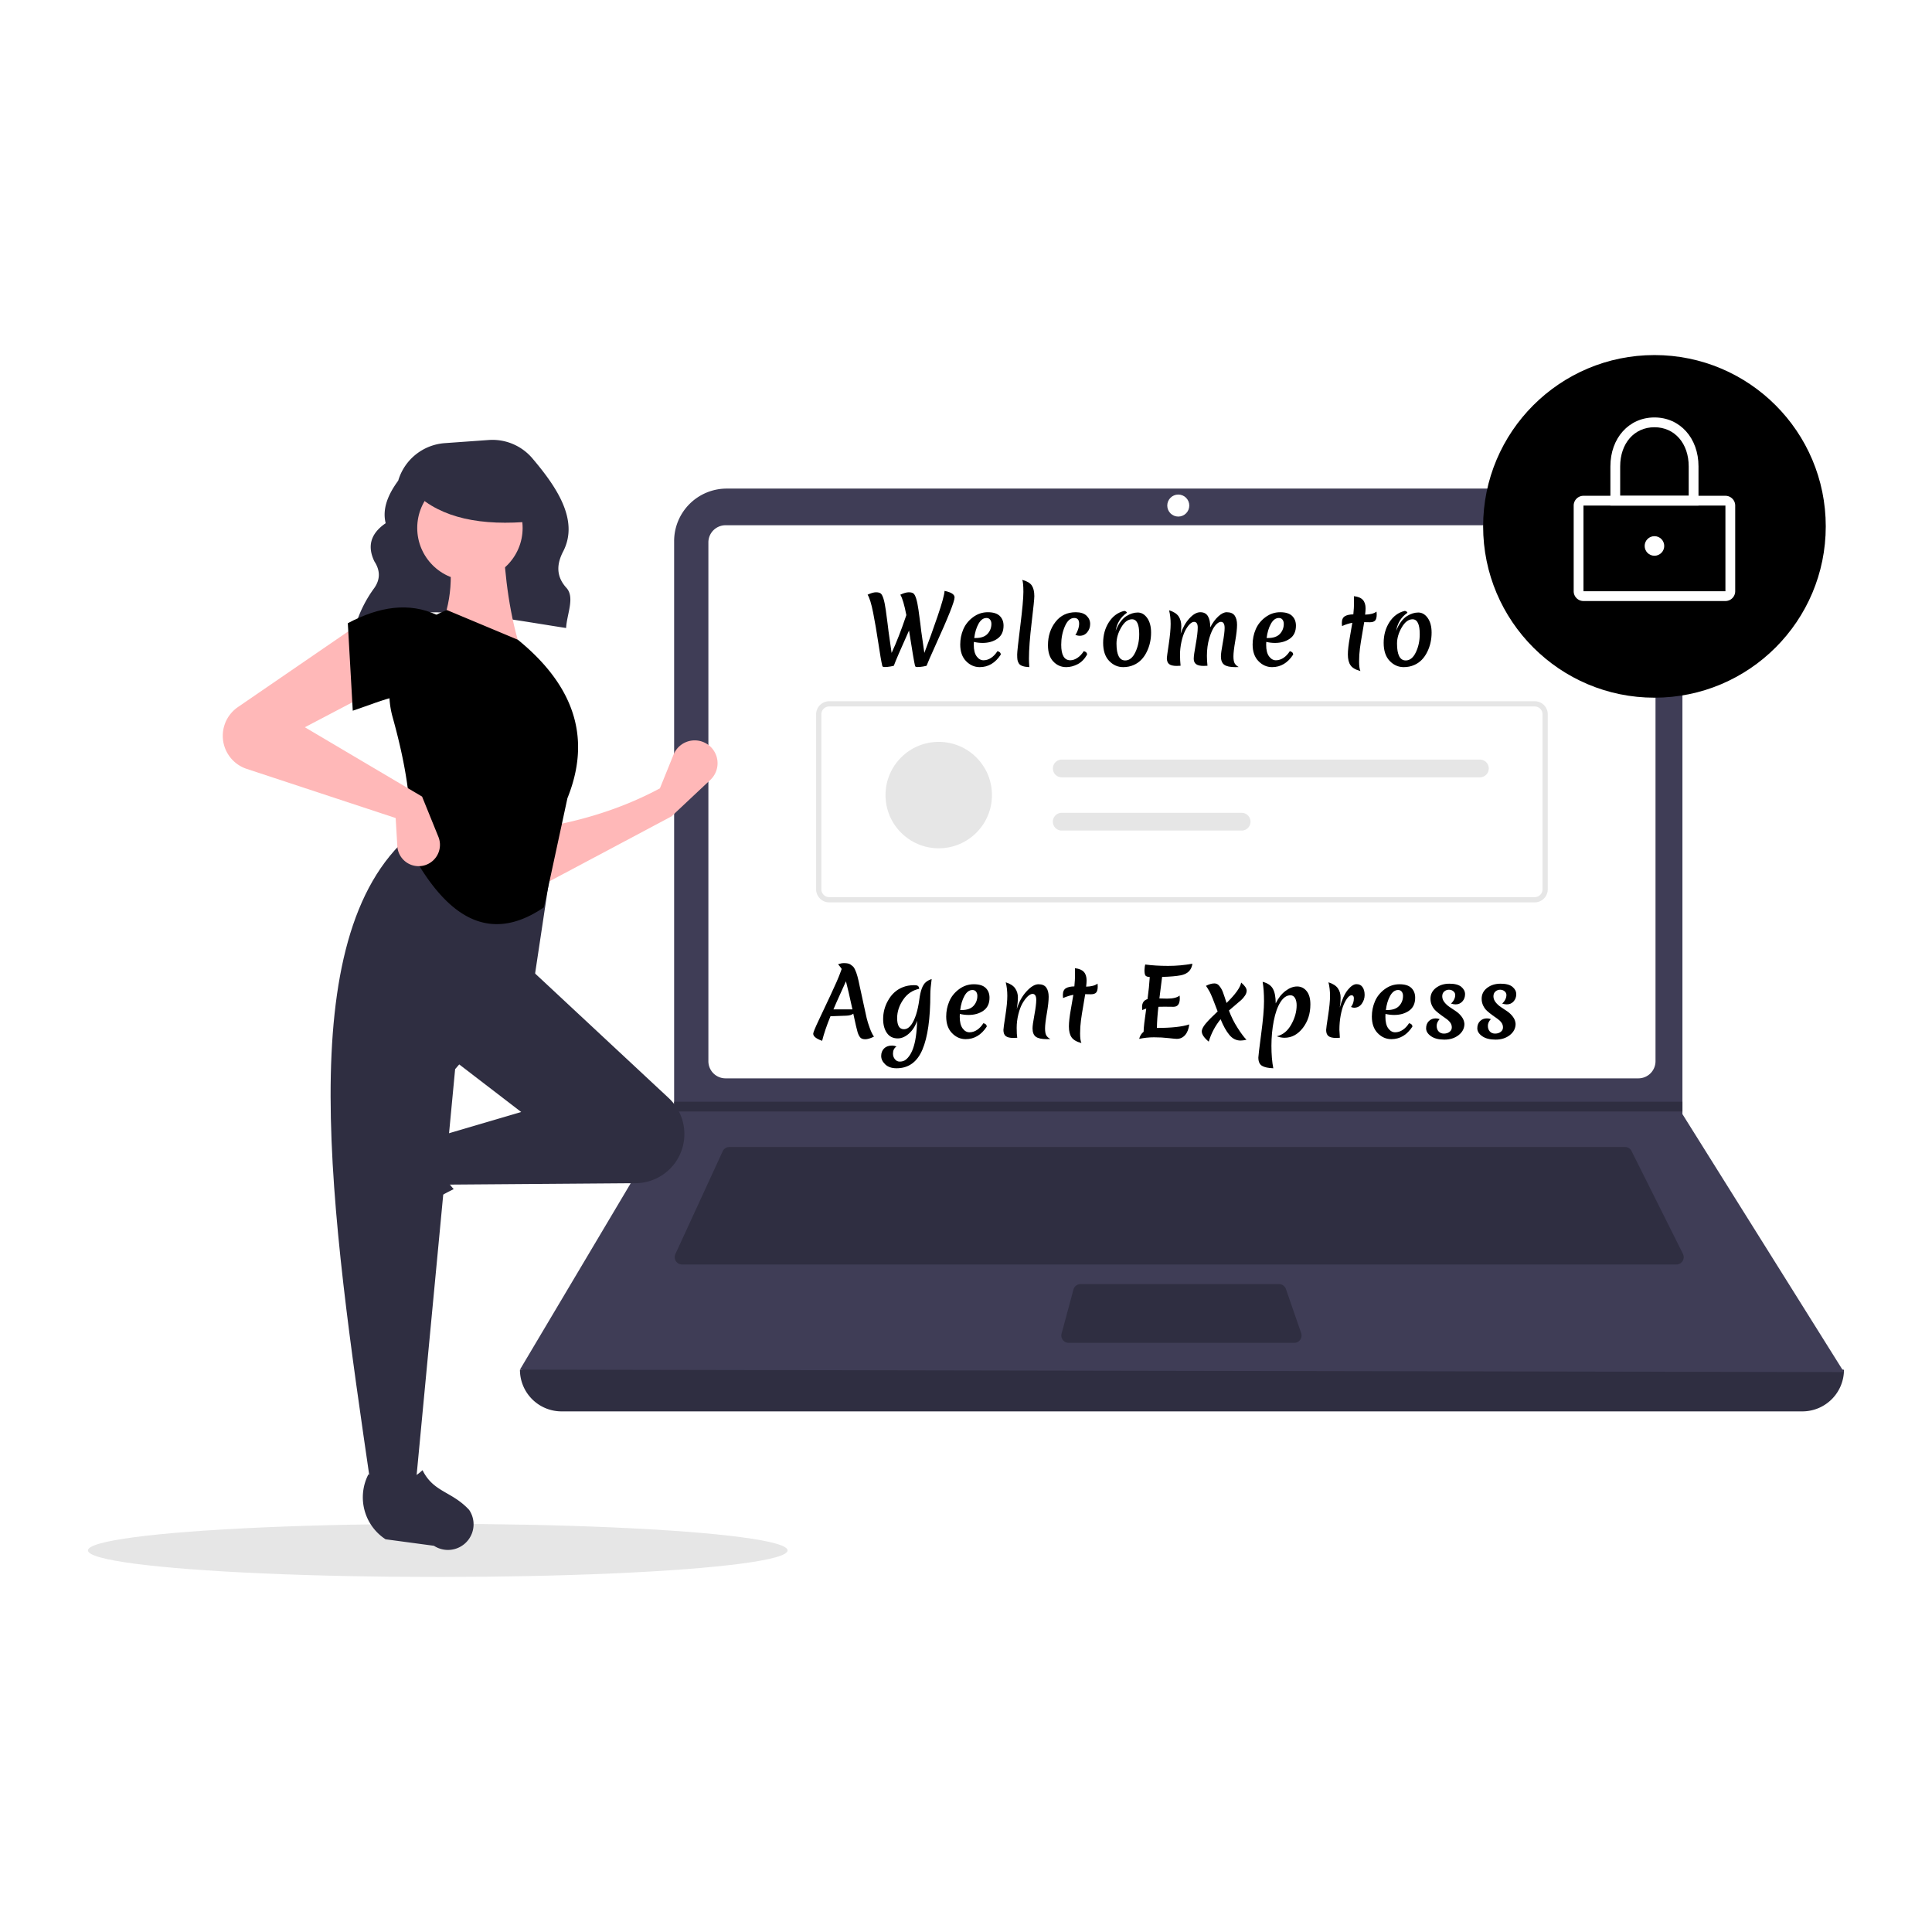 <svg xmlns="http://www.w3.org/2000/svg" xmlns:xlink="http://www.w3.org/1999/xlink" version="1.1" width="1000" height="1000" viewBox="0 0 1000 1000" xml:space="preserve">
<desc>Created with Fabric.js 3.5.0</desc>
<defs>
</defs>
<rect x="0" y="0" width="100%" height="100%" fill="#ffffff"/>
<g transform="matrix(1 0 0 1 500 500)" id="645226">
<g style="" vector-effect="non-scaling-stroke">
		<g transform="matrix(1.146 0 0 1.146 -273.414 302.494)">
<ellipse style="stroke: none; stroke-width: 1; stroke-dasharray: none; stroke-linecap: butt; stroke-dashoffset: 0; stroke-linejoin: miter; stroke-miterlimit: 4; is-custom-font: none; font-file-url: none; fill: rgb(230,230,230); fill-rule: nonzero; opacity: 1;" cx="0" cy="0" rx="158" ry="12"/>
</g>
		<g transform="matrix(1.146 0 0 1.146 -260.427 -223.634)">
<path style="stroke: none; stroke-width: 1; stroke-dasharray: none; stroke-linecap: butt; stroke-dashoffset: 0; stroke-linejoin: miter; stroke-miterlimit: 4; is-custom-font: none; font-file-url: none; fill: rgb(47,46,65); fill-rule: nonzero; opacity: 1;" transform=" translate(-372.83, -254.924)" d="M 324.272 296.554 c 27.497 -11.695 61.744 -4.285 95.191 0.858 c 0.311 -6.228 4.084 -13.808 0.132 -18.153 c -4.801 -5.279 -4.359 -10.825 -1.47 -16.404 c 7.388 -14.265 -3.197 -29.444 -13.884 -42.065 a 23.669 23.669 0 0 0 -19.755 -8.292 l -19.797 1.414 A 23.709 23.709 0 0 0 343.635 230.859 v 0 c -4.727 6.429 -7.257 12.841 -5.664 19.219 c -7.081 4.839 -8.27 10.68 -5.089 17.264 c 2.698 4.146 2.669 8.182 -0.123 12.106 a 55.891 55.891 0 0 0 -8.31 16.506 Z" stroke-linecap="round"/>
</g>
		<g transform="matrix(1.146 0 0 1.146 111.775 204.541)">
<path style="stroke: none; stroke-width: 1; stroke-dasharray: none; stroke-linecap: butt; stroke-dashoffset: 0; stroke-linejoin: miter; stroke-miterlimit: 4; is-custom-font: none; font-file-url: none; fill: rgb(47,46,65); fill-rule: nonzero; opacity: 1;" transform=" translate(-697.5, -628.421)" d="M 977.709 651.097 H 417.291 A 18.791 18.791 0 0 1 398.5 632.306 h 0 q 304.727 -35.415 598 0 h 0 A 18.791 18.791 0 0 1 977.709 651.097 Z" stroke-linecap="round"/>
</g>
		<g transform="matrix(1.146 0 0 1.146 111.775 -18.463)">
<path style="stroke: none; stroke-width: 1; stroke-dasharray: none; stroke-linecap: butt; stroke-dashoffset: 0; stroke-linejoin: miter; stroke-miterlimit: 4; is-custom-font: none; font-file-url: none; fill: rgb(63,61,86); fill-rule: nonzero; opacity: 1;" transform=" translate(-697.5, -433.894)" d="M 996.5 633.412 l -598 -1.105 l 69.306 -116.616 l 0.332 -0.553 V 258.131 a 23.752 23.752 0 0 1 23.754 -23.754 H 899.792 a 23.752 23.752 0 0 1 23.754 23.754 V 516.906 Z" stroke-linecap="round"/>
</g>
		<g transform="matrix(1.146 0 0 1.146 111.775 -84.99)">
<path style="stroke: none; stroke-width: 1; stroke-dasharray: none; stroke-linecap: butt; stroke-dashoffset: 0; stroke-linejoin: miter; stroke-miterlimit: 4; is-custom-font: none; font-file-url: none; fill: rgb(255,255,255); fill-rule: nonzero; opacity: 1;" transform=" translate(-697.5, -375.863)" d="M 491.35 250.957 a 7.746 7.746 0 0 0 -7.738 7.738 V 493.031 a 7.747 7.747 0 0 0 7.738 7.738 H 903.65 a 7.747 7.747 0 0 0 7.738 -7.738 V 258.694 a 7.747 7.747 0 0 0 -7.738 -7.738 Z" stroke-linecap="round"/>
</g>
		<g transform="matrix(1.146 0 0 1.146 110.362 124.094)">
<path style="stroke: none; stroke-width: 1; stroke-dasharray: none; stroke-linecap: butt; stroke-dashoffset: 0; stroke-linejoin: miter; stroke-miterlimit: 4; is-custom-font: none; font-file-url: none; fill: rgb(47,46,65); fill-rule: nonzero; opacity: 1;" transform=" translate(-696.268, -558.247)" d="M 493.078 531.718 a 3.325 3.325 0 0 0 -3.013 1.93 l -21.355 46.425 a 3.316 3.316 0 0 0 3.012 4.702 H 920.814 a 3.316 3.316 0 0 0 2.965 -4.799 L 900.567 533.551 a 3.299 3.299 0 0 0 -2.965 -1.833 Z" stroke-linecap="round"/>
</g>
		<g transform="matrix(1.146 0 0 1.146 109.873 -238.32)">
<circle style="stroke: none; stroke-width: 1; stroke-dasharray: none; stroke-linecap: butt; stroke-dashoffset: 0; stroke-linejoin: miter; stroke-miterlimit: 4; is-custom-font: none; font-file-url: none; fill: rgb(255,255,255); fill-rule: nonzero; opacity: 1;" cx="0" cy="0" r="4.974"/>
</g>
		<g transform="matrix(1.146 0 0 1.146 111.521 179.85)">
<path style="stroke: none; stroke-width: 1; stroke-dasharray: none; stroke-linecap: butt; stroke-dashoffset: 0; stroke-linejoin: miter; stroke-miterlimit: 4; is-custom-font: none; font-file-url: none; fill: rgb(47,46,65); fill-rule: nonzero; opacity: 1;" transform=" translate(-697.28, -606.883)" d="M 651.7 593.619 a 3.321 3.321 0 0 0 -3.202 2.454 l -5.357 19.896 a 3.316 3.316 0 0 0 3.202 4.179 h 101.874 a 3.315 3.315 0 0 0 3.133 -4.401 l -6.887 -19.896 a 3.318 3.318 0 0 0 -3.134 -2.231 Z" stroke-linecap="round"/>
</g>
		<g transform="matrix(1.146 0 0 1.146 109.684 72.773)">
<polygon style="stroke: none; stroke-width: 1; stroke-dasharray: none; stroke-linecap: butt; stroke-dashoffset: 0; stroke-linejoin: miter; stroke-miterlimit: 4; is-custom-font: none; font-file-url: none; fill: rgb(47,46,65); fill-rule: nonzero; opacity: 1;" points="227.87,-2.211 227.87,2.211 -227.87,2.211 -227.527,1.659 -227.527,-2.211 227.87,-2.211 "/>
</g>
		<g transform="matrix(1.146 0 0 1.146 356.339 -227.548)">
<circle style="stroke: none; stroke-width: 1; stroke-dasharray: none; stroke-linecap: butt; stroke-dashoffset: 0; stroke-linejoin: miter; stroke-miterlimit: 4; is-custom-font: none; font-file-url: none; fill: rgb(0,0,0); fill-rule: nonzero; opacity: 1;" cx="0" cy="0" r="77.375"/>
</g>
		<g transform="matrix(1.146 0 0 1.146 356.339 -216.144)">
<path style="stroke: none; stroke-width: 1; stroke-dasharray: none; stroke-linecap: butt; stroke-dashoffset: 0; stroke-linejoin: miter; stroke-miterlimit: 4; is-custom-font: none; font-file-url: none; fill: rgb(255,255,255); fill-rule: nonzero; opacity: 1;" transform=" translate(-910.835, -261.458)" d="M 942.89 285.223 H 878.779 a 4.426 4.426 0 0 1 -4.421 -4.421 V 242.114 a 4.426 4.426 0 0 1 4.421 -4.421 H 942.89 a 4.426 4.426 0 0 1 4.421 4.421 v 38.688 A 4.426 4.426 0 0 1 942.89 285.223 Z m -64.111 -43.109 v 38.688 h 64.114 L 942.89 242.114 Z" stroke-linecap="round"/>
</g>
		<g transform="matrix(1.146 0 0 1.146 356.339 -261.129)">
<path style="stroke: none; stroke-width: 1; stroke-dasharray: none; stroke-linecap: butt; stroke-dashoffset: 0; stroke-linejoin: miter; stroke-miterlimit: 4; is-custom-font: none; font-file-url: none; fill: rgb(255,255,255); fill-rule: nonzero; opacity: 1;" transform=" translate(-910.835, -222.217)" d="M 930.731 242.114 h -39.793 V 224.428 c 0 -12.81 8.368 -22.107 19.896 -22.107 s 19.896 9.297 19.896 22.107 Z m -35.372 -4.421 h 30.95 V 224.428 c 0 -10.413 -6.363 -17.686 -15.475 -17.686 s -15.475 7.273 -15.475 17.686 Z" stroke-linecap="round"/>
</g>
		<g transform="matrix(1.146 0 0 1.146 356.339 -217.411)">
<circle style="stroke: none; stroke-width: 1; stroke-dasharray: none; stroke-linecap: butt; stroke-dashoffset: 0; stroke-linejoin: miter; stroke-miterlimit: 4; is-custom-font: none; font-file-url: none; fill: rgb(255,255,255); fill-rule: nonzero; opacity: 1;" cx="0" cy="0" r="4.421"/>
</g>
		<g transform="matrix(1.146 0 0 1.146 111.774 -84.991)">
<path style="stroke: none; stroke-width: 1; stroke-dasharray: none; stroke-linecap: butt; stroke-dashoffset: 0; stroke-linejoin: miter; stroke-miterlimit: 4; is-custom-font: none; font-file-url: none; fill: rgb(230,230,230); fill-rule: nonzero; opacity: 1;" transform=" translate(-697.5, -375.863)" d="M 856.82 421.284 H 538.18 a 5.908 5.908 0 0 1 -5.901 -5.901 V 336.342 a 5.908 5.908 0 0 1 5.901 -5.901 H 856.82 a 5.908 5.908 0 0 1 5.901 5.901 V 415.383 A 5.908 5.908 0 0 1 856.82 421.284 Z m -318.64 -88.482 a 3.544 3.544 0 0 0 -3.54 3.54 V 415.383 a 3.544 3.544 0 0 0 3.54 3.54 H 856.82 a 3.544 3.544 0 0 0 3.54 -3.54 V 336.342 a 3.544 3.544 0 0 0 -3.54 -3.54 Z" stroke-linecap="round"/>
</g>
		<g transform="matrix(1.146 0 0 1.146 -14.112 -88.468)">
<circle style="stroke: none; stroke-width: 1; stroke-dasharray: none; stroke-linecap: butt; stroke-dashoffset: 0; stroke-linejoin: miter; stroke-miterlimit: 4; is-custom-font: none; font-file-url: none; fill: rgb(230,230,230); fill-rule: nonzero; opacity: 1;" cx="0" cy="0" r="24.036"/>
</g>
		<g transform="matrix(1.146 0 0 1.146 157.777 -102.245)">
<path style="stroke: none; stroke-width: 1; stroke-dasharray: none; stroke-linecap: butt; stroke-dashoffset: 0; stroke-linejoin: miter; stroke-miterlimit: 4; is-custom-font: none; font-file-url: none; fill: rgb(230,230,230); fill-rule: nonzero; opacity: 1;" transform=" translate(-737.629, -360.812)" d="M 643.203 356.805 a 4.006 4.006 0 1 0 0 8.012 H 832.061 a 4.006 4.006 0 0 0 0 -8.012 Z" stroke-linecap="round"/>
</g>
		<g transform="matrix(1.146 0 0 1.146 96.109 -74.69)">
<path style="stroke: none; stroke-width: 1; stroke-dasharray: none; stroke-linecap: butt; stroke-dashoffset: 0; stroke-linejoin: miter; stroke-miterlimit: 4; is-custom-font: none; font-file-url: none; fill: rgb(230,230,230); fill-rule: nonzero; opacity: 1;" transform=" translate(-683.836, -384.848)" d="M 643.203 380.842 a 4.006 4.006 0 1 0 0 8.012 H 724.469 a 4.006 4.006 0 1 0 0 -8.012 Z" stroke-linecap="round"/>
</g>
		<g transform="matrix(1.146 0 0 1.146 -174.7 -79.159)">
<path style="stroke: none; stroke-width: 1; stroke-dasharray: none; stroke-linecap: butt; stroke-dashoffset: 0; stroke-linejoin: miter; stroke-miterlimit: 4; is-custom-font: none; font-file-url: none; fill: rgb(255,184,184); fill-rule: nonzero; opacity: 1;" transform=" translate(-447.609, -380.949)" d="M 467.022 382.462 L 408.119 413.778 l -0.746 -26.096 c 19.226 -3.209 37.517 -8.797 54.429 -17.895 l 6.16 -15.22 a 10.318 10.318 0 0 1 17.536 -2.678 l 0 0 a 10.318 10.318 0 0 1 -0.908 14.069 Z" stroke-linecap="round"/>
</g>
		<g transform="matrix(1.146 0 0 1.146 -291.522 112.102)">
<path style="stroke: none; stroke-width: 1; stroke-dasharray: none; stroke-linecap: butt; stroke-dashoffset: 0; stroke-linejoin: miter; stroke-miterlimit: 4; is-custom-font: none; font-file-url: none; fill: rgb(47,46,65); fill-rule: nonzero; opacity: 1;" transform=" translate(-345.705, -547.786)" d="M 323.098 563.267 v 0 a 11.574 11.574 0 0 1 1.469 -9.363 l 12.939 -19.858 a 22.612 22.612 0 0 1 29.335 -7.739 h 0 c -5.438 9.256 -4.68 17.377 1.878 24.434 a 117.631 117.631 0 0 0 -27.936 19.045 A 11.574 11.574 0 0 1 323.098 563.267 Z" stroke-linecap="round"/>
</g>
		<g transform="matrix(1.146 0 0 1.146 -209.781 56.773)">
<path style="stroke: none; stroke-width: 1; stroke-dasharray: none; stroke-linecap: butt; stroke-dashoffset: 0; stroke-linejoin: miter; stroke-miterlimit: 4; is-custom-font: none; font-file-url: none; fill: rgb(47,46,65); fill-rule: nonzero; opacity: 1;" transform=" translate(-417.008, -499.523)" d="M 469.705 537.303 l 0 0 a 22.203 22.203 0 0 1 -18.871 10.779 l -85.96 0.651 l -3.728 -21.623 l 38.026 -11.184 l -32.061 -24.605 L 402.154 450.313 l 63.65 59.324 A 22.203 22.203 0 0 1 469.705 537.303 Z" stroke-linecap="round"/>
</g>
		<g transform="matrix(1.146 0 0 1.146 -271.443 100.794)">
<path style="stroke: none; stroke-width: 1; stroke-dasharray: none; stroke-linecap: butt; stroke-dashoffset: 0; stroke-linejoin: miter; stroke-miterlimit: 4; is-custom-font: none; font-file-url: none; fill: rgb(47,46,65); fill-rule: nonzero; opacity: 1;" transform=" translate(-363.22, -537.922)" d="M 351.453 685.179 H 331.321 c -18.075 -123.898 -36.474 -248.142 17.895 -294.515 l 64.122 10.439 L 405.136 455.532 l -35.789 41.008 Z" stroke-linecap="round"/>
</g>
		<g transform="matrix(1.146 0 0 1.146 -283.541 281.6)">
<path style="stroke: none; stroke-width: 1; stroke-dasharray: none; stroke-linecap: butt; stroke-dashoffset: 0; stroke-linejoin: miter; stroke-miterlimit: 4; is-custom-font: none; font-file-url: none; fill: rgb(47,46,65); fill-rule: nonzero; opacity: 1;" transform=" translate(-352.667, -695.639)" d="M 369.149 713.246 h 0 a 11.574 11.574 0 0 1 -9.363 -1.469 l -21.859 -2.938 a 22.612 22.612 0 0 1 -7.741 -29.335 v 0 c 9.257 5.437 17.377 4.679 24.434 -1.879 c 4.986 10.067 13.201 9.453 21.047 17.935 A 11.574 11.574 0 0 1 369.149 713.246 Z" stroke-linecap="round"/>
</g>
		<g transform="matrix(1.146 0 0 1.146 -251.598 -192.39)">
<path style="stroke: none; stroke-width: 1; stroke-dasharray: none; stroke-linecap: butt; stroke-dashoffset: 0; stroke-linejoin: miter; stroke-miterlimit: 4; is-custom-font: none; font-file-url: none; fill: rgb(255,184,184); fill-rule: nonzero; opacity: 1;" transform=" translate(-380.531, -282.178)" d="M 399.172 307.902 l -37.28 -8.947 c 6.192 -12.674 6.702 -26.776 3.728 -41.754 l 25.351 -0.746 C 391.764 275.08 394.167 292.481 399.172 307.902 Z" stroke-linecap="round"/>
</g>
		<g transform="matrix(1.146 0 0 1.146 -249.635 -102.955)">
<path style="stroke: none; stroke-width: 1; stroke-dasharray: none; stroke-linecap: butt; stroke-dashoffset: 0; stroke-linejoin: miter; stroke-miterlimit: 4; is-custom-font: none; font-file-url: none; fill: rgb(0,0,0); fill-rule: nonzero; opacity: 1;" transform=" translate(-382.243, -360.192)" d="M 409.418 423.552 c -27.139 18.493 -46.314 0.633 -60.947 -26.923 c 2.033 -16.862 -1.259 -37.041 -7.357 -58.966 a 40.138 40.138 0 0 1 24.506 -48.401 h 0 l 32.061 13.421 c 27.224 22.19 32.582 46.227 22.368 71.578 Z" stroke-linecap="round"/>
</g>
		<g transform="matrix(1.146 0 0 1.146 -328.485 -114.115)">
<path style="stroke: none; stroke-width: 1; stroke-dasharray: none; stroke-linecap: butt; stroke-dashoffset: 0; stroke-linejoin: miter; stroke-miterlimit: 4; is-custom-font: none; font-file-url: none; fill: rgb(255,184,184); fill-rule: nonzero; opacity: 1;" transform=" translate(-313.462, -350.457)" d="M 331.321 326.542 L 301.497 342.2 l 52.938 31.316 l 7.366 18.17 a 9.637 9.637 0 0 1 -5.789 12.731 h 0 a 9.637 9.637 0 0 1 -12.762 -8.544 l -0.745 -12.663 l -67.284 -22.204 a 15.733 15.733 0 0 1 -9.873 -9.611 v 0 a 15.733 15.733 0 0 1 5.903 -18.303 l 54.105 -37.118 Z" stroke-linecap="round"/>
</g>
		<g transform="matrix(1.146 0 0 1.146 -296.9 -158.865)">
<path style="stroke: none; stroke-width: 1; stroke-dasharray: none; stroke-linecap: butt; stroke-dashoffset: 0; stroke-linejoin: miter; stroke-miterlimit: 4; is-custom-font: none; font-file-url: none; fill: rgb(0,0,0); fill-rule: nonzero; opacity: 1;" transform=" translate(-341.014, -311.422)" d="M 361.146 329.524 c -12.439 -5.451 -23.749 0.47 -38.026 5.219 l -2.237 -39.517 c 14.176 -7.556 27.692 -9.593 40.263 -3.728 Z" stroke-linecap="round"/>
</g>
		<g transform="matrix(1.146 0 0 1.146 -256.764 -226.726)">
<circle style="stroke: none; stroke-width: 1; stroke-dasharray: none; stroke-linecap: butt; stroke-dashoffset: 0; stroke-linejoin: miter; stroke-miterlimit: 4; is-custom-font: none; font-file-url: none; fill: rgb(255,184,184); fill-rule: nonzero; opacity: 1;" cx="0" cy="0" r="23.802"/>
</g>
		<g transform="matrix(1.146 0 0 1.146 -254.5 -242.043)">
<path style="stroke: none; stroke-width: 1; stroke-dasharray: none; stroke-linecap: butt; stroke-dashoffset: 0; stroke-linejoin: miter; stroke-miterlimit: 4; is-custom-font: none; font-file-url: none; fill: rgb(47,46,65); fill-rule: nonzero; opacity: 1;" transform=" translate(-378, -238.866)" d="M 404.5 249.224 c -23.566 2.308 -41.523 -1.546 -53 -12.52 v -8.838 h 51 Z" stroke-linecap="round"/>
</g>
</g>
</g>
<g transform="matrix(1 0 0 1 604.401 522.066)" style="" id="157705">
		
<path xml:space="preserve" font-family="Merienda" font-size="48" font-weight="bold" style="stroke: none; stroke-width: 0; stroke-dasharray: none; stroke-linecap: butt; stroke-dashoffset: 0; stroke-linejoin: miter; stroke-miterlimit: 4; is-custom-font: none; font-file-url: none; fill: rgb(0,0,0); fill-rule: nonzero; opacity: 1; white-space: pre;" d="M-183.48 12.97L-183.48 12.97Q-183.48 12.05-180.70 6.15Q-177.91 0.25-174.38-7.27Q-170.86-14.78-169.61-18.19L-169.61-18.19L-168.74-20.54Q-169.13-21.21-170.62-22.99L-170.62-22.99Q-168.89-23.56-167.62-23.56Q-166.34-23.56-165.50-23.37Q-164.66-23.18-164.02-22.72Q-163.37-22.27-162.86-21.79Q-162.36-21.31-161.93-20.37Q-161.50-19.43-161.21-18.69Q-160.92-17.95-160.56-16.60Q-160.20-15.26-159.98-14.27Q-159.77-13.29-159.41-11.54Q-159.05-9.79-158.66-8.15Q-158.28-6.52-157.32-1.94Q-156.36 2.65-155.81 4.93Q-155.26 7.21-154.22 10.04Q-153.19 12.87-152.04 14.50L-152.04 14.50Q-154.82 15.85-156.55 15.85Q-158.28 15.85-159.10 14.96Q-159.91 14.07-160.49 12.27Q-161.06 10.47-162.74 2.60L-162.74 2.60Q-163.85 3.56-166.34 3.65L-166.34 3.65L-174.55 3.94Q-177.48 11.09-178.87 16.66L-178.87 16.66Q-183.48 15.03-183.48 12.97ZM-166.54-14.15L-166.54-14.15Q-167.21-12.62-169.49-7.60Q-171.77-2.59-173.02 0.39L-173.02 0.39L-163.18 0.39Q-165.43-9.98-166.54-14.15Z"/><path xml:space="preserve" font-family="Merienda" font-size="48" font-weight="bold" style="stroke: none; stroke-width: 0; stroke-dasharray: none; stroke-linecap: butt; stroke-dashoffset: 0; stroke-linejoin: miter; stroke-miterlimit: 4; is-custom-font: none; font-file-url: none; fill: rgb(0,0,0); fill-rule: nonzero; opacity: 1; white-space: pre;" d="M-131.35-12.14L-131.35-12.14Q-130.44-12.14-129.96-12.04L-129.96-12.04Q-128.71-11.80-128.62-10.27L-128.62-10.27Q-133.85-9.16-136.94-4.60Q-140.04-0.04-140.04 4.90L-140.04 4.90Q-140.04 10.66-136.54 10.66L-136.54 10.66Q-134.42 10.66-132.74 8.36L-132.74 8.36Q-129.77 4.18-128.57-4.70L-128.57-4.70Q-127.66-11.71-125.16-13.72L-125.16-13.72Q-123.96-14.73-122.18-15.31L-122.18-15.31Q-122.86-10.22-122.86-7.63L-122.86-7.63Q-122.86 11.57-126.96 21.22Q-131.06 30.87-140.33 30.87L-140.33 30.87Q-144.07 30.87-146.18 28.88Q-148.30 26.89-148.30 24.51Q-148.30 22.13-146.81 20.62Q-145.32 19.11-142.63 19.11L-142.63 19.11Q-141.53 19.11-140.38 19.59L-140.38 19.59Q-142.20 20.79-142.20 23.29L-142.20 23.29Q-142.20 24.97-141.19 26.19Q-140.18 27.41-138.72 27.41Q-137.26 27.41-136.15 26.81Q-135.05 26.21-133.90 24.68Q-132.74 23.14-131.88 20.84L-131.88 20.84Q-129.91 15.51-129.72 6.29L-129.72 6.29Q-131.11 10.42-133.94 12.92Q-136.78 15.41-139.70 15.41L-139.70 15.41Q-143.40 15.41-145.34 12.61Q-147.29 9.80-147.29 5.43L-147.29 5.43Q-147.29 0.34-144.84-4.03L-144.84-4.03Q-142.10-9.07-137.26-11.03L-137.26-11.03Q-134.57-12.14-131.35-12.14Z"/><path xml:space="preserve" font-family="Merienda" font-size="48" font-weight="bold" style="stroke: none; stroke-width: 0; stroke-dasharray: none; stroke-linecap: butt; stroke-dashoffset: 0; stroke-linejoin: miter; stroke-miterlimit: 4; is-custom-font: none; font-file-url: none; fill: rgb(0,0,0); fill-rule: nonzero; opacity: 1; white-space: pre;" d="M-103.08 3.27L-103.08 3.27Q-105.38 3.27-107.59 2.74L-107.59 2.74Q-107.64 3.22-107.64 4.23L-107.64 4.23Q-107.64 8.21-106.15 10.23Q-104.66 12.25-102.60 12.25Q-100.54 12.25-98.66 11.00Q-96.79 9.75-95.40 7.54L-95.40 7.54Q-93.67 7.93-93.67 9.32L-93.67 9.32Q-97.90 15.80-104.57 15.80L-104.57 15.80Q-108.60 15.80-111.62 12.70Q-114.65 9.61-114.65 4.09L-114.65 4.09Q-114.65-0.04-113.06-3.76Q-111.48-7.48-108.02-10.05Q-104.57-12.62-100.37-12.62Q-96.17-12.62-94.20-10.70Q-92.23-8.78-92.23-5.66L-92.23-5.66Q-92.23-1.15-95.38 1.06Q-98.52 3.27-103.08 3.27ZM-101.06-9.64L-101.06-9.64Q-103.51-9.64-105.19-6.62Q-106.87-3.59-107.40 0.73L-107.40 0.73L-106.68 0.73Q-102.50 0.73-100.51-1.43Q-98.52-3.59-98.52-6.62L-98.52-6.62Q-98.52-7.87-99.17-8.75Q-99.82-9.64-101.06-9.64Z"/><path xml:space="preserve" font-family="Merienda" font-size="48" font-weight="bold" style="stroke: none; stroke-width: 0; stroke-dasharray: none; stroke-linecap: butt; stroke-dashoffset: 0; stroke-linejoin: miter; stroke-miterlimit: 4; is-custom-font: none; font-file-url: none; fill: rgb(0,0,0); fill-rule: nonzero; opacity: 1; white-space: pre;" d="M-66.89-12.62Q-64.06-12.62-62.83-10.87Q-61.61-9.11-61.61-6.11Q-61.61-3.11-62.54 2.31Q-63.48 7.73-63.48 10.21Q-63.48 12.68-62.86 13.81Q-62.23 14.93-60.74 15.75L-60.74 15.75Q-61.37 15.80-62.52 15.80L-62.52 15.80Q-66.55 15.80-68.26 14.55Q-69.96 13.30-69.96 10.18L-69.96 10.18Q-69.96 8.41-69 3.25Q-68.04-1.91-68.04-4.46L-68.04-4.46Q-68.04-7.63-69.96-7.63L-69.96-7.63Q-71.06-7.63-72.46-6.33Q-73.85-5.03-75.14-2.80Q-76.44-0.57-77.30 2.93Q-78.17 6.44-78.17 9.92Q-78.17 13.40-77.88 15.08L-77.88 15.08Q-79.42 15.17-79.90 15.17L-79.90 15.17Q-82.63 15.17-83.83 14.21Q-85.03 13.25-85.03 11.05L-85.03 11.05Q-85.03 10.09-84.02 3.65Q-83.02-2.78-83.02-6.59Q-83.02-10.41-83.83-13.63L-83.83-13.63Q-80.33-12.52-78.94-10.48Q-77.54-8.44-77.54-5.83Q-77.54-3.21-78.12 0.25L-78.12 0.25Q-76.54-5.13-73.13-8.87Q-69.72-12.62-66.89-12.62Z"/><path xml:space="preserve" font-family="Merienda" font-size="48" font-weight="bold" style="stroke: none; stroke-width: 0; stroke-dasharray: none; stroke-linecap: butt; stroke-dashoffset: 0; stroke-linejoin: miter; stroke-miterlimit: 4; is-custom-font: none; font-file-url: none; fill: rgb(0,0,0); fill-rule: nonzero; opacity: 1; white-space: pre;" d="M-43.70-1.48Q-44.47 2.79-44.90 6.10Q-45.34 9.41-45.34 12.87Q-45.34 16.33-44.66 17.81L-44.66 17.81Q-48.36 16.85-49.75 14.86Q-51.14 12.87-51.14 9.22L-51.14 9.22Q-51.14 6.01-50.14 0.41Q-49.13-5.18-48.84-7.15L-48.84-7.15Q-51.34-6.71-54.17-5.47L-54.17-5.47Q-54.26-6.52-54.26-7.05L-54.26-7.05Q-54.26-9.59-52.73-10.53Q-51.19-11.47-48.31-11.51L-48.31-11.51Q-47.98-15.11-47.98-16.70Q-47.98-18.28-48-19.34Q-48.02-20.39-48.02-20.92L-48.02-20.92Q-44.86-20.59-43.42-19.03Q-41.98-17.47-41.98-14.59L-41.98-14.59Q-41.98-13.43-42.22-11.37L-42.22-11.37Q-38.18-11.47-36.31-12.95L-36.31-12.95Q-36.22-11.99-36.22-11.51L-36.22-11.51Q-36.22-9.21-37.03-8.32Q-37.85-7.43-39.77-7.43Q-41.69-7.43-42.70-7.48L-42.70-7.48Q-42.94-5.75-43.70-1.48Z"/><path xml:space="preserve" font-family="Merienda" font-size="48" font-weight="bold" style="stroke: none; stroke-width: 0; stroke-dasharray: none; stroke-linecap: butt; stroke-dashoffset: 0; stroke-linejoin: miter; stroke-miterlimit: 4; is-custom-font: none; font-file-url: none; fill: rgb(0,0,0); fill-rule: nonzero; opacity: 1; white-space: pre;" d=""/><path xml:space="preserve" font-family="Merienda" font-size="48" font-weight="bold" style="stroke: none; stroke-width: 0; stroke-dasharray: none; stroke-linecap: butt; stroke-dashoffset: 0; stroke-linejoin: miter; stroke-miterlimit: 4; is-custom-font: none; font-file-url: none; fill: rgb(0,0,0); fill-rule: nonzero; opacity: 1; white-space: pre;" d="M3-0.95L3-0.95L-1.61-1.00Q-3.72-1.00-4.82-0.95L-4.82-0.95Q-5.54 5.43-5.59 9.99L-5.59 9.99Q5.69 9.99 11.16 8.17L11.16 8.17Q10.73 11.72 9 13.69Q7.27 15.65 4.68 15.65L4.68 15.65Q3.91 15.65 0.38 15.25Q-3.14 14.84-7.08 14.84Q-11.02 14.84-14.76 15.65L-14.76 15.65Q-14.23 13.40-12.46 11.96L-12.46 11.96L-12.46 11.77Q-12.46 9.17-11.11-0.04L-11.11-0.04Q-12.31 0.39-13.18 0.73L-13.18 0.73Q-13.27-0.33-13.27-0.86L-13.27-0.86Q-13.27-4.07-10.44-4.94L-10.44-4.94Q-9.58-11.27-9.29-16.36L-9.29-16.36Q-11.06-16.46-11.54-17.18Q-12.02-17.90-12.02-20.01L-12.02-20.01Q-11.88-22.17-11.64-22.84L-11.64-22.84Q-6.26-22.12 0.24-22.12Q6.74-22.12 12.79-23.27L12.79-23.27Q12.12-18.23 6.65-17.23L6.65-17.23Q3.43-16.60-2.90-16.41L-2.90-16.41Q-2.95-15.88-4.30-5.27L-4.30-5.27Q-1.42-5.18-0.31-5.18L-0.31-5.18Q4.25-5.18 6.17-6.76L6.17-6.76Q6.26-5.80 6.26-5.32L6.26-5.32Q6.26-0.95 3-0.95Z"/><path xml:space="preserve" font-family="Merienda" font-size="48" font-weight="bold" style="stroke: none; stroke-width: 0; stroke-dasharray: none; stroke-linecap: butt; stroke-dashoffset: 0; stroke-linejoin: miter; stroke-miterlimit: 4; is-custom-font: none; font-file-url: none; fill: rgb(0,0,0); fill-rule: nonzero; opacity: 1; white-space: pre;" d="M37.70 16.52L37.70 16.52Q34.34 16.52 31.92 13.61Q29.50 10.71 27.38 5.48L27.38 5.48Q23.16 10.66 21.24 17.09L21.24 17.09Q17.64 14.12 17.64 11.81L17.64 11.81Q17.64 10.13 19.73 7.66Q21.82 5.19 25.85 1.45L25.85 1.45Q22.78-6.86 21.65-8.85Q20.52-10.84 19.80-11.80L19.80-11.80Q22.20-13.05 24.17-13.05L24.17-13.05Q25.75-13.05 26.76-11.71L26.76-11.71Q27.96-10.22 28.58-8.51Q29.21-6.81 29.52-5.83Q29.83-4.84 30.46-2.92L30.46-2.92Q37.32-9.64 38.04-13.48L38.04-13.48Q40.87-11.08 40.87-9.31L40.87-9.31Q40.87-8.06 40.01-6.76Q39.14-5.47 38.18-4.58Q37.22-3.69 35.04-1.89Q32.86-0.09 31.70 0.97L31.70 0.97Q33.38 5.62 36.22 10.04Q39.05 14.45 40.78 16.09L40.78 16.09Q39.05 16.52 37.70 16.52Z"/><path xml:space="preserve" font-family="Merienda" font-size="48" font-weight="bold" style="stroke: none; stroke-width: 0; stroke-dasharray: none; stroke-linecap: butt; stroke-dashoffset: 0; stroke-linejoin: miter; stroke-miterlimit: 4; is-custom-font: none; font-file-url: none; fill: rgb(0,0,0); fill-rule: nonzero; opacity: 1; white-space: pre;" d="M60.96-9.16Q64.01-11.47 66.98-11.47Q69.96-11.47 71.90-9.09Q73.85-6.71 73.85-2.20L73.85-2.20Q73.85 5.00 69.91 10.04Q65.98 15.08 60.46 15.08L60.46 15.08Q58.49 15.08 56.47 14.31L56.47 14.31Q61.18 13.21 63.96 8.21Q66.74 3.22 66.74-1.72L66.74-1.72Q66.74-4.03 65.90-5.47Q65.06-6.91 63.53-6.91L63.53-6.91Q60.60-6.91 58.34-3.35Q56.09 0.20 54.89 6.37Q53.69 12.53 53.69 19.23Q53.69 25.93 54.65 30.87L54.65 30.87Q50.71 30.73 48.82 29.60Q46.92 28.47 46.92 25.30L46.92 25.30Q46.92 24.15 48.38 13.13Q49.85 2.12 49.85-3.83Q49.85-9.79 49.13-13.87L49.13-13.87Q52.97-12.91 54.43-10.31Q55.90-7.72 55.90-2.73L55.90-2.73Q57.91-6.86 60.96-9.16Z"/><path xml:space="preserve" font-family="Merienda" font-size="48" font-weight="bold" style="stroke: none; stroke-width: 0; stroke-dasharray: none; stroke-linecap: butt; stroke-dashoffset: 0; stroke-linejoin: miter; stroke-miterlimit: 4; is-custom-font: none; font-file-url: none; fill: rgb(0,0,0); fill-rule: nonzero; opacity: 1; white-space: pre;" d="M89.06-0.52Q90.79-6.76 93.22-9.71Q95.64-12.67 97.73-12.67Q99.82-12.67 100.87-11.11Q101.93-9.55 101.93-7.07Q101.93-4.60 100.46-2.54Q99-0.47 96.46-0.47L96.46-0.47Q95.78-0.47 94.87-0.86L94.87-0.86Q96.36-2.73 96.36-5.37L96.36-5.37Q96.36-6.91 95.11-6.91L95.11-6.91Q94.20-6.91 93.14-5.63Q92.09-4.36 91.13-2.13Q90.17 0.10 89.52 3.58Q88.87 7.06 88.87 11.00L88.87 11.00Q88.87 11.48 89.11 15.08L89.11 15.08Q87.58 15.17 87.14 15.17L87.14 15.17Q84.41 15.17 83.21 14.21Q82.01 13.25 82.01 11.05L82.01 11.05Q82.01 10.09 83.02 3.65Q84.02-2.78 84.02-6.59Q84.02-10.41 83.21-13.63L83.21-13.63Q86.71-12.52 88.10-10.48Q89.50-8.44 89.50-5.73Q89.50-3.02 89.06-0.52L89.06-0.52Z"/><path xml:space="preserve" font-family="Merienda" font-size="48" font-weight="bold" style="stroke: none; stroke-width: 0; stroke-dasharray: none; stroke-linecap: butt; stroke-dashoffset: 0; stroke-linejoin: miter; stroke-miterlimit: 4; is-custom-font: none; font-file-url: none; fill: rgb(0,0,0); fill-rule: nonzero; opacity: 1; white-space: pre;" d="M117.24 3.27L117.24 3.27Q114.94 3.27 112.73 2.74L112.73 2.74Q112.68 3.22 112.68 4.23L112.68 4.23Q112.68 8.21 114.17 10.23Q115.66 12.25 117.72 12.25Q119.78 12.25 121.66 11.00Q123.53 9.75 124.92 7.54L124.92 7.54Q126.65 7.93 126.65 9.32L126.65 9.32Q122.42 15.80 115.75 15.80L115.75 15.80Q111.72 15.80 108.70 12.70Q105.67 9.61 105.67 4.09L105.67 4.09Q105.67-0.04 107.26-3.76Q108.84-7.48 112.30-10.05Q115.75-12.62 119.95-12.62Q124.15-12.62 126.12-10.70Q128.09-8.78 128.09-5.66L128.09-5.66Q128.09-1.15 124.94 1.06Q121.80 3.27 117.24 3.27ZM119.26-9.64L119.26-9.64Q116.81-9.64 115.13-6.62Q113.45-3.59 112.92 0.73L112.92 0.73L113.64 0.73Q117.82 0.73 119.81-1.43Q121.80-3.59 121.80-6.62L121.80-6.62Q121.80-7.87 121.15-8.75Q120.50-9.64 119.26-9.64Z"/><path xml:space="preserve" font-family="Merienda" font-size="48" font-weight="bold" style="stroke: none; stroke-width: 0; stroke-dasharray: none; stroke-linecap: butt; stroke-dashoffset: 0; stroke-linejoin: miter; stroke-miterlimit: 4; is-custom-font: none; font-file-url: none; fill: rgb(0,0,0); fill-rule: nonzero; opacity: 1; white-space: pre;" d="M145.56-9.79Q144.22-9.79 143.16-8.90Q142.10-8.01 142.10-6.38Q142.10-4.75 143.23-3.31Q144.36-1.87 145.99-0.79Q147.62 0.29 149.28 1.42Q150.94 2.55 152.18 4.21Q153.43 5.86 153.58 7.88L153.58 7.88Q153.58 11.33 150.60 13.69Q147.62 16.04 143.21 16.04Q138.79 16.04 136.27 14.26Q133.75 12.49 133.75 10.18Q133.75 7.88 135.17 6.46Q136.58 5.05 138.70 5.05L138.70 5.05Q139.80 5.05 140.76 5.43L140.76 5.43Q139.22 7.06 139.22 8.89Q139.22 10.71 140.23 11.81Q141.24 12.92 142.97 12.92Q144.70 12.92 145.87 12.03Q147.05 11.14 147.05 9.73Q147.05 8.31 146.23 7.21Q145.42 6.10 144.19 5.26Q142.97 4.42 141.53 3.37Q140.09 2.31 138.86 1.23Q137.64 0.15 136.82-1.51Q136.01-3.16 136.01-5.13L136.01-5.13Q136.01-8.54 138.82-10.72Q141.62-12.91 145.82-12.91Q150.02-12.91 151.97-11.27Q153.91-9.64 153.91-7.46Q153.91-5.27 152.54-3.74Q151.18-2.20 149.02-2.20L149.02-2.20Q147.96-2.20 146.62-2.63L146.62-2.63Q147.67-3.55 148.25-4.72Q148.82-5.90 148.82-7.05Q148.82-8.20 147.86-8.99Q146.90-9.79 145.56-9.79Z"/><path xml:space="preserve" font-family="Merienda" font-size="48" font-weight="bold" style="stroke: none; stroke-width: 0; stroke-dasharray: none; stroke-linecap: butt; stroke-dashoffset: 0; stroke-linejoin: miter; stroke-miterlimit: 4; is-custom-font: none; font-file-url: none; fill: rgb(0,0,0); fill-rule: nonzero; opacity: 1; white-space: pre;" d="M172.06-9.79Q170.71-9.79 169.66-8.90Q168.60-8.01 168.60-6.38Q168.60-4.75 169.73-3.31Q170.86-1.87 172.49-0.79Q174.12 0.29 175.78 1.42Q177.43 2.55 178.68 4.21Q179.93 5.86 180.07 7.88L180.07 7.88Q180.07 11.33 177.10 13.69Q174.12 16.04 169.70 16.04Q165.29 16.04 162.77 14.26Q160.25 12.49 160.25 10.18Q160.25 7.88 161.66 6.46Q163.08 5.05 165.19 5.05L165.19 5.05Q166.30 5.05 167.26 5.43L167.26 5.43Q165.72 7.06 165.72 8.89Q165.72 10.71 166.73 11.81Q167.74 12.92 169.46 12.92Q171.19 12.92 172.37 12.03Q173.54 11.14 173.54 9.73Q173.54 8.31 172.73 7.21Q171.91 6.10 170.69 5.26Q169.46 4.42 168.02 3.37Q166.58 2.31 165.36 1.23Q164.14 0.15 163.32-1.51Q162.50-3.16 162.50-5.13L162.50-5.13Q162.50-8.54 165.31-10.72Q168.12-12.91 172.32-12.91Q176.52-12.91 178.46-11.27Q180.41-9.64 180.41-7.46Q180.41-5.27 179.04-3.74Q177.67-2.20 175.51-2.20L175.51-2.20Q174.46-2.20 173.11-2.63L173.11-2.63Q174.17-3.55 174.74-4.72Q175.32-5.90 175.32-7.05Q175.32-8.20 174.36-8.99Q173.40-9.79 172.06-9.79Z"/></g>
<g transform="matrix(1 0 0 1 595.415 329.506)" style="" id="179955">
		
<path xml:space="preserve" font-family="Merienda" font-size="48" font-weight="bold" style="stroke: none; stroke-width: 0; stroke-dasharray: none; stroke-linecap: butt; stroke-dashoffset: 0; stroke-linejoin: miter; stroke-miterlimit: 4; is-custom-font: none; font-file-url: none; fill: rgb(0,0,0); fill-rule: nonzero; opacity: 1; white-space: pre;" d="M-115.82 15.08Q-116.16 15.22-117.67 15.49Q-119.18 15.75-120.50 15.75Q-121.82 15.75-121.82 15.03L-121.82 15.03Q-122.45 12.49-124.90-3.16L-124.90-3.16Q-131.52 11.57-132.77 15.08L-132.77 15.08Q-133.10 15.22-134.64 15.49Q-136.18 15.75-137.47 15.75Q-138.77 15.75-138.77 15.03L-138.77 15.03Q-139.49 12.01-140.78 3.37Q-142.08-5.27-143.47-12.33Q-144.86-19.39-146.35-21.69L-146.35-21.69Q-143.71-22.94-142.01-22.94Q-140.30-22.94-139.54-22.31Q-138.77-21.69-138.12-19.60Q-137.47-17.51-136.94-13.79Q-136.42-10.07-136.01-6.79Q-135.60-3.50-135.60-3.45Q-135.60-3.40-135.55-2.99Q-135.50-2.59-134.81 2.24Q-134.11 7.06-133.92 8.45L-133.92 8.45Q-130.22 0.53-126.29-11.13L-126.29-11.13Q-127.82-19.10-129.41-21.69L-129.41-21.69Q-126.77-22.94-125.06-22.94Q-123.36-22.94-122.59-22.31Q-121.82-21.69-121.18-19.60Q-120.53-17.51-120-13.79Q-119.47-10.07-119.06-6.79Q-118.66-3.50-118.66-3.45Q-118.66-3.40-118.61-2.99Q-118.56-2.59-117.86 2.24Q-117.17 7.06-116.98 8.45L-116.98 8.45Q-113.62-0.28-110.16-10.41Q-106.70-20.54-106.51-23.66L-106.51-23.66Q-101.33-22.60-101.33-20.30L-101.33-20.30Q-101.33-17.18-111.22 4.52L-111.22 4.52Q-115.06 13.01-115.82 15.08L-115.82 15.08Z"/><path xml:space="preserve" font-family="Merienda" font-size="48" font-weight="bold" style="stroke: none; stroke-width: 0; stroke-dasharray: none; stroke-linecap: butt; stroke-dashoffset: 0; stroke-linejoin: miter; stroke-miterlimit: 4; is-custom-font: none; font-file-url: none; fill: rgb(0,0,0); fill-rule: nonzero; opacity: 1; white-space: pre;" d="M-86.83 3.27L-86.83 3.27Q-89.14 3.27-91.34 2.74L-91.34 2.74Q-91.39 3.22-91.39 4.23L-91.39 4.23Q-91.39 8.21-89.90 10.23Q-88.42 12.25-86.35 12.25Q-84.29 12.25-82.42 11.00Q-80.54 9.75-79.15 7.54L-79.15 7.54Q-77.42 7.93-77.42 9.32L-77.42 9.32Q-81.65 15.80-88.32 15.80L-88.32 15.80Q-92.35 15.80-95.38 12.70Q-98.40 9.61-98.40 4.09L-98.40 4.09Q-98.40-0.04-96.82-3.76Q-95.23-7.48-91.78-10.05Q-88.32-12.62-84.12-12.62Q-79.92-12.62-77.95-10.70Q-75.98-8.78-75.98-5.66L-75.98-5.66Q-75.98-1.15-79.13 1.06Q-82.27 3.27-86.83 3.27ZM-84.82-9.64L-84.82-9.64Q-87.26-9.64-88.94-6.62Q-90.62-3.59-91.15 0.73L-91.15 0.73L-90.43 0.73Q-86.26 0.73-84.26-1.43Q-82.27-3.59-82.27-6.62L-82.27-6.62Q-82.27-7.87-82.92-8.75Q-83.57-9.64-84.82-9.64Z"/><path xml:space="preserve" font-family="Merienda" font-size="48" font-weight="bold" style="stroke: none; stroke-width: 0; stroke-dasharray: none; stroke-linecap: butt; stroke-dashoffset: 0; stroke-linejoin: miter; stroke-miterlimit: 4; is-custom-font: none; font-file-url: none; fill: rgb(0,0,0); fill-rule: nonzero; opacity: 1; white-space: pre;" d="M-68.06 13.88Q-68.64 12.92-68.78 12.03Q-68.93 11.14-68.93 9.27Q-68.93 7.40-67.32-5.47Q-65.71-18.33-65.71-23.13Q-65.71-27.93-66.29-29.37L-66.29-29.37Q-62.69-28.41-61.37-26.47Q-60.05-24.52-60.05-20.97L-60.05-20.97Q-60.05-18.86-61.44-7.24Q-62.83 4.37-62.83 11.48L-62.83 11.48Q-62.83 13.01-62.64 15.80L-62.64 15.80Q-67.01 15.61-68.06 13.88L-68.06 13.88Z"/><path xml:space="preserve" font-family="Merienda" font-size="48" font-weight="bold" style="stroke: none; stroke-width: 0; stroke-dasharray: none; stroke-linecap: butt; stroke-dashoffset: 0; stroke-linejoin: miter; stroke-miterlimit: 4; is-custom-font: none; font-file-url: none; fill: rgb(0,0,0); fill-rule: nonzero; opacity: 1; white-space: pre;" d="M-46.13 4.23L-46.13 4.23Q-46.13 12.25-41.42 12.25L-41.42 12.25Q-39.60 12.25-37.73 11.00Q-35.86 9.75-34.46 7.54L-34.46 7.54Q-32.74 7.93-32.74 9.32L-32.74 9.32Q-34.75 12.82-37.68 14.31Q-40.61 15.80-43.54 15.80L-43.54 15.80Q-47.47 15.80-50.23 12.89Q-52.99 9.99-52.99 4.47L-52.99 4.47Q-52.99-2.59-49.10-7.60Q-45.22-12.62-38.59-12.62L-38.59-12.62Q-34.90-12.62-33.02-10.82Q-31.15-9.02-31.15-6.55Q-31.15-4.07-32.66-2.25Q-34.18-0.43-36.53-0.43L-36.53-0.43Q-37.68-0.43-38.83-0.91L-38.83-0.91Q-38.11-1.72-37.49-3.47Q-36.86-5.23-36.86-6.71L-36.86-6.71Q-36.86-9.64-39.41-9.64L-39.41-9.64Q-42.38-9.64-44.26-5.27Q-46.13-0.91-46.13 4.23Z"/><path xml:space="preserve" font-family="Merienda" font-size="48" font-weight="bold" style="stroke: none; stroke-width: 0; stroke-dasharray: none; stroke-linecap: butt; stroke-dashoffset: 0; stroke-linejoin: miter; stroke-miterlimit: 4; is-custom-font: none; font-file-url: none; fill: rgb(0,0,0); fill-rule: nonzero; opacity: 1; white-space: pre;" d="M-9.50-8.97L-9.50-8.97Q-12.62-8.97-15.07-4.77Q-17.52-0.57-17.52 3.61L-17.52 3.61Q-17.52 12.34-13.01 12.34L-13.01 12.34Q-9.79 12.34-7.78 8.14Q-5.76 3.94-5.76-1.29L-5.76-1.29Q-5.76-8.97-9.50-8.97ZM-6.53-12.47Q-3.65-12.47-1.63-9.64Q0.38-6.81 0.38-2.06L0.38-2.06Q0.38 3.27-1.78 7.73L-1.78 7.73Q-4.18 12.77-8.59 14.69L-8.59 14.69Q-11.09 15.80-14.06 15.80L-14.06 15.80Q-18.24 15.80-21.34 12.56Q-24.43 9.32-24.43 3.25Q-24.43-2.83-21.46-7.46Q-18.48-12.09-13.58-13.29L-13.58-13.29Q-13.06-13.29-12.60-12.98Q-12.14-12.67-12.14-12.33L-12.14-12.33Q-16.99-8.97-17.95-2.97L-17.95-2.97Q-16.94-5.66-15.48-7.63Q-14.02-9.59-12.43-10.60L-12.43-10.60Q-9.41-12.47-6.53-12.47Z"/><path xml:space="preserve" font-family="Merienda" font-size="48" font-weight="bold" style="stroke: none; stroke-width: 0; stroke-dasharray: none; stroke-linecap: butt; stroke-dashoffset: 0; stroke-linejoin: miter; stroke-miterlimit: 4; is-custom-font: none; font-file-url: none; fill: rgb(0,0,0); fill-rule: nonzero; opacity: 1; white-space: pre;" d="M29.28 9.99L29.28 9.99Q29.28 12.39 29.57 15.08L29.57 15.08Q28.03 15.17 27.55 15.17L27.55 15.17Q24.86 15.17 23.66 14.24Q22.46 13.30 22.46 11.48Q22.46 9.65 23.50 3.97Q24.53-1.72 24.53-4.67Q24.53-7.63 22.61-7.63L22.61-7.63Q21.55-7.63 20.30-6.35Q19.06-5.08 17.95-2.90Q16.85-0.71 16.10 2.69Q15.36 6.10 15.36 9.25Q15.36 12.39 15.65 15.08L15.65 15.08Q14.11 15.17 13.63 15.17L13.63 15.17Q10.94 15.17 9.74 14.24Q8.54 13.30 8.54 11.09L8.54 11.09Q8.54 10.57 9.53 3.94Q10.51-2.68 10.51-6.55Q10.51-10.41 9.70-13.63L9.70-13.63Q13.25-12.52 14.64-10.46Q16.03-8.39 16.03-5.37L16.03-5.37Q16.03-3.83 15.70-1.48L15.70-1.48Q17.33-6.28 20.23-9.45Q23.14-12.62 25.85-12.62Q28.56-12.62 29.78-10.60Q31.01-8.59 31.01-4.79L31.01-4.79Q32.83-8.30 35.18-10.46Q37.54-12.62 39.50-12.62L39.50-12.62Q42.43-12.62 43.66-10.87Q44.88-9.11 44.88-6.11Q44.88-3.11 43.94 2.31Q43.01 7.73 43.01 10.21Q43.01 12.68 43.63 13.81Q44.26 14.93 45.74 15.75L45.74 15.75Q45.12 15.80 43.97 15.80L43.97 15.80Q39.94 15.80 38.23 14.55Q36.53 13.30 36.53 10.18L36.53 10.18Q36.53 8.41 37.49 3.25Q38.45-1.91 38.45-4.46L38.45-4.46Q38.45-7.63 36.53-7.63L36.53-7.63Q35.09-7.63 33.43-5.54Q31.78-3.45 30.53 0.75Q29.28 4.95 29.28 9.99Z"/><path xml:space="preserve" font-family="Merienda" font-size="48" font-weight="bold" style="stroke: none; stroke-width: 0; stroke-dasharray: none; stroke-linecap: butt; stroke-dashoffset: 0; stroke-linejoin: miter; stroke-miterlimit: 4; is-custom-font: none; font-file-url: none; fill: rgb(0,0,0); fill-rule: nonzero; opacity: 1; white-space: pre;" d="M64.51 3.27L64.51 3.27Q62.21 3.27 60 2.74L60 2.74Q59.95 3.22 59.95 4.23L59.95 4.23Q59.95 8.21 61.44 10.23Q62.93 12.25 64.99 12.25Q67.06 12.25 68.93 11.00Q70.80 9.75 72.19 7.54L72.19 7.54Q73.92 7.93 73.92 9.32L73.92 9.32Q69.70 15.80 63.02 15.80L63.02 15.80Q58.99 15.80 55.97 12.70Q52.94 9.61 52.94 4.09L52.94 4.09Q52.94-0.04 54.53-3.76Q56.11-7.48 59.57-10.05Q63.02-12.62 67.22-12.62Q71.42-12.62 73.39-10.70Q75.36-8.78 75.36-5.66L75.36-5.66Q75.36-1.15 72.22 1.06Q69.07 3.27 64.51 3.27ZM66.53-9.64L66.53-9.64Q64.08-9.64 62.40-6.62Q60.72-3.59 60.19 0.73L60.19 0.73L60.91 0.73Q65.09 0.73 67.08-1.43Q69.07-3.59 69.07-6.62L69.07-6.62Q69.07-7.87 68.42-8.75Q67.78-9.64 66.53-9.64Z"/><path xml:space="preserve" font-family="Merienda" font-size="48" font-weight="bold" style="stroke: none; stroke-width: 0; stroke-dasharray: none; stroke-linecap: butt; stroke-dashoffset: 0; stroke-linejoin: miter; stroke-miterlimit: 4; is-custom-font: none; font-file-url: none; fill: rgb(0,0,0); fill-rule: nonzero; opacity: 1; white-space: pre;" d=""/><path xml:space="preserve" font-family="Merienda" font-size="48" font-weight="bold" style="stroke: none; stroke-width: 0; stroke-dasharray: none; stroke-linecap: butt; stroke-dashoffset: 0; stroke-linejoin: miter; stroke-miterlimit: 4; is-custom-font: none; font-file-url: none; fill: rgb(0,0,0); fill-rule: nonzero; opacity: 1; white-space: pre;" d="M109.68-1.48Q108.91 2.79 108.48 6.10Q108.05 9.41 108.05 12.87Q108.05 16.33 108.72 17.81L108.72 17.81Q105.02 16.85 103.63 14.86Q102.24 12.87 102.24 9.22L102.24 9.22Q102.24 6.01 103.25 0.41Q104.26-5.18 104.54-7.15L104.54-7.15Q102.05-6.71 99.22-5.47L99.22-5.47Q99.12-6.52 99.12-7.05L99.12-7.05Q99.12-9.59 100.66-10.53Q102.19-11.47 105.07-11.51L105.07-11.51Q105.41-15.11 105.41-16.70Q105.41-18.28 105.38-19.34Q105.36-20.39 105.36-20.92L105.36-20.92Q108.53-20.59 109.97-19.03Q111.41-17.47 111.41-14.59L111.41-14.59Q111.41-13.43 111.17-11.37L111.17-11.37Q115.20-11.47 117.07-12.95L117.07-12.95Q117.17-11.99 117.17-11.51L117.17-11.51Q117.17-9.21 116.35-8.32Q115.54-7.43 113.62-7.43Q111.70-7.43 110.69-7.48L110.69-7.48Q110.45-5.75 109.68-1.48Z"/><path xml:space="preserve" font-family="Merienda" font-size="48" font-weight="bold" style="stroke: none; stroke-width: 0; stroke-dasharray: none; stroke-linecap: butt; stroke-dashoffset: 0; stroke-linejoin: miter; stroke-miterlimit: 4; is-custom-font: none; font-file-url: none; fill: rgb(0,0,0); fill-rule: nonzero; opacity: 1; white-space: pre;" d="M135.70-8.97L135.70-8.97Q132.58-8.97 130.13-4.77Q127.68-0.57 127.68 3.61L127.68 3.61Q127.68 12.34 132.19 12.34L132.19 12.34Q135.41 12.34 137.42 8.14Q139.44 3.94 139.44-1.29L139.44-1.29Q139.44-8.97 135.70-8.97ZM138.67-12.47Q141.55-12.47 143.57-9.64Q145.58-6.81 145.58-2.06L145.58-2.06Q145.58 3.27 143.42 7.73L143.42 7.73Q141.02 12.77 136.61 14.69L136.61 14.69Q134.11 15.80 131.14 15.80L131.14 15.80Q126.96 15.80 123.86 12.56Q120.77 9.32 120.77 3.25Q120.77-2.83 123.74-7.46Q126.72-12.09 131.62-13.29L131.62-13.29Q132.14-13.29 132.60-12.98Q133.06-12.67 133.06-12.33L133.06-12.33Q128.21-8.97 127.25-2.97L127.25-2.97Q128.26-5.66 129.72-7.63Q131.18-9.59 132.77-10.60L132.77-10.60Q135.79-12.47 138.67-12.47Z"/></g>
</svg>